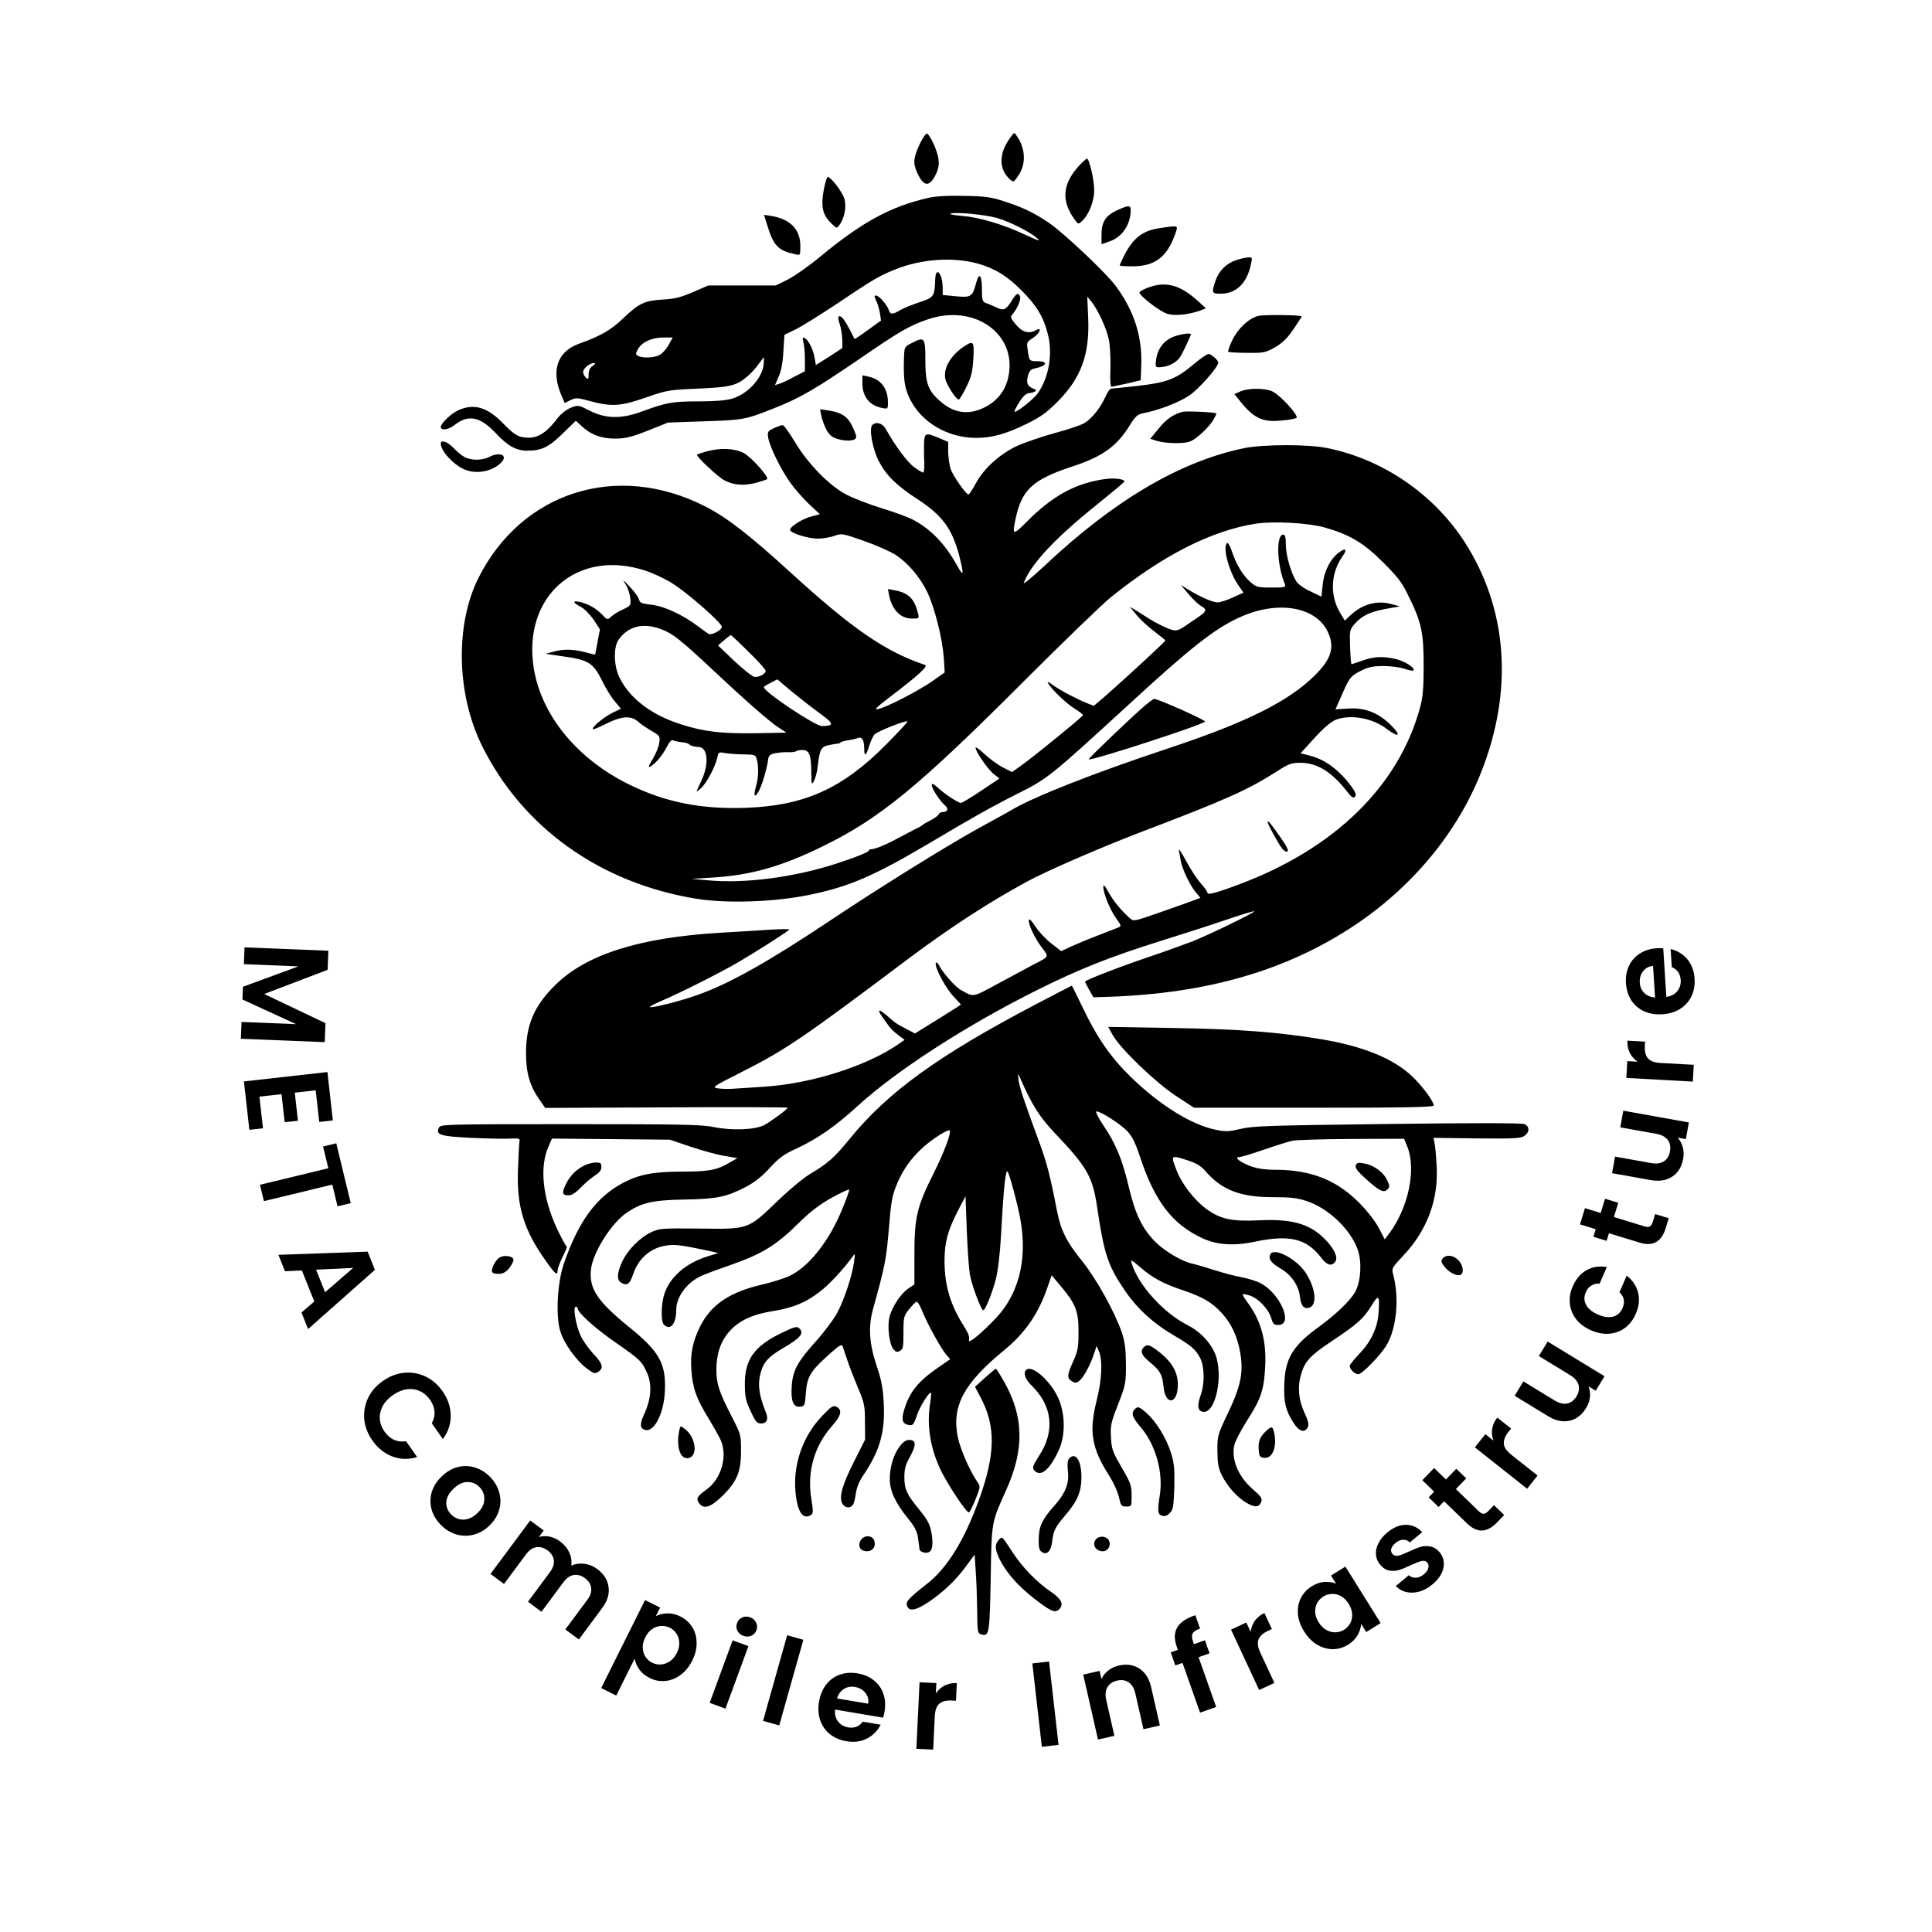 <svg width="450" height="450" viewBox="0 0 450 450" fill="none" xmlns="http://www.w3.org/2000/svg">
<path d="M214.388 33.211C212.772 36.612 212.602 37.887 213.537 40.013C215.068 43.498 216.386 43.711 217.916 40.735C218.554 39.417 218.766 38.44 218.596 37.122C218.426 35.294 216.641 31.383 215.918 31.128C215.663 31.043 215.025 31.978 214.388 33.211Z" fill="black"/>
<path d="M234.708 32.956C232.625 36.272 232.795 39.587 235.218 41.755C236.068 42.521 236.111 42.521 237.301 40.735C238.789 38.44 238.874 35.506 237.514 32.785C236.961 31.808 236.409 31 236.238 31C236.068 31 235.388 31.893 234.708 32.956Z" fill="black"/>
<path d="M251.245 38.695C247.462 42.903 247.164 46.729 250.225 51.023C251.118 52.256 251.16 52.298 251.968 51.533C253.583 50.088 254.859 46.942 254.859 44.306C254.859 41.84 253.711 36.952 253.158 36.952C252.988 36.952 252.138 37.759 251.245 38.695Z" fill="black"/>
<path d="M191.983 43.626C191.091 48.132 191.516 50.045 193.811 52.213C194.917 53.234 194.917 53.234 195.512 52.426C196.702 50.81 197.212 48.132 196.66 46.262C196.192 44.689 193.514 41.203 192.791 41.203C192.621 41.203 192.281 42.308 191.983 43.626Z" fill="black"/>
<path d="M216.215 46.092C207.415 48.09 200.741 51.746 190.878 59.908C188.327 62.034 184.969 64.372 183.438 65.137L180.675 66.497H172.811H164.946L161.332 68.07C158.442 69.303 157.039 69.643 154.318 69.771C150.152 70.026 148.834 70.621 145.093 74.192C142.33 76.87 139.864 78.273 134.762 80.101C129.789 81.929 128.301 86.35 130.766 92.089L131.532 93.875L132.892 93.195C134.125 92.6 134.465 92.6 137.526 93.45C142.415 94.768 144.625 94.64 150.534 92.557C155.423 90.857 155.848 90.814 162.608 90.516C170.132 90.176 171.535 89.836 174.086 87.668C174.851 87.031 176.041 85.755 176.679 84.82L177.912 83.162V84.395C177.869 87.711 174.383 91.707 170.515 92.855C169.112 93.28 166.476 93.492 162.65 93.492C156.614 93.492 155.211 93.747 149.429 95.873C144.71 97.616 141.097 97.531 137.441 95.703C134.72 94.3 134.677 94.3 132.934 94.98C131.957 95.363 130.681 96.383 130.001 97.233C126.94 101.272 124.815 102.42 121.541 101.782C120.393 101.57 119.331 100.804 117.375 98.806C113.549 94.81 110.446 93.875 106.705 95.575C105.089 96.298 102.666 98.636 102.666 99.444C102.666 100.379 104.452 100.124 105.897 98.976C109.085 96.468 111.849 97.021 115.505 100.932C118.183 103.823 120.266 104.971 122.732 104.971C126.175 104.971 127.748 104.205 131.021 101.017L134.125 97.999L135.315 99.104C137.526 101.229 140.034 102.165 143.265 102.165C145.773 102.122 147.006 101.825 150.917 100.294L155.593 98.424L164.096 98.126C173.151 97.829 173.661 97.743 180.25 95.108C186.372 92.685 189.73 90.729 200.018 83.715C209.711 77.04 211.921 75.807 216.173 74.362C226.971 70.706 236.961 77.805 234.878 87.711C234.24 90.899 232.327 93.365 229.394 94.853C225.738 96.723 222.252 96.298 219.148 93.577C216.173 91.069 215.535 89.326 215.535 83.927C215.535 78.571 215.365 78.358 212.389 79.889C210.689 80.739 210.646 80.781 210.561 83.204C210.391 88.263 210.646 90.261 211.921 92.897C214.6 98.381 220.721 101.995 227.438 101.995C231.009 101.995 234.41 101.059 239.129 98.721C242.36 97.148 243.763 96.128 246.356 93.535C251.84 88.008 253.838 82.524 253.455 73.937L253.243 69.091L254.263 70.323C255.751 72.236 257.707 76.403 258.259 79.038C258.557 80.356 258.684 83.332 258.642 85.755C258.514 88.476 258.642 90.091 258.897 90.091C259.152 90.049 260.767 89.709 262.51 89.326L265.699 88.561L265.826 84.905C266.039 78.231 264.083 72.236 259.79 66.497C257.537 63.479 247.674 54.169 244.273 51.873C240.957 49.62 238.236 48.302 234.028 46.942C230.967 45.922 229.564 45.709 224.675 45.624C220.764 45.539 218.086 45.667 216.215 46.092ZM232.199 50.768C235.133 51.618 239.724 53.914 241.467 55.402C242.53 56.294 242.02 56.167 238.704 54.636C233.687 52.256 228.033 50.598 223.867 50.258C222.124 50.13 221.019 49.875 221.401 49.748C222.592 49.323 229.521 50.003 232.199 50.768ZM227.608 61.353C231.604 62.459 234.495 64.202 237.854 67.56C241.425 71.131 243.04 73.767 244.06 77.805C245.251 82.354 244.315 87.881 241.765 91.537C240.744 93.025 236.621 96.256 236.281 95.873C236.196 95.788 236.706 94.81 237.386 93.705C238.321 92.217 239.001 91.622 239.809 91.537C241.042 91.409 241.722 90.899 240.999 90.644C239.384 90.091 239.001 89.369 239.384 87.711C239.724 86.35 240.022 86.053 241.084 85.798C243.848 85.245 244.23 84.14 241.722 84.14C239.767 84.14 239.724 84.097 239.384 81.589C239.086 79.761 239.129 79.633 240.617 78.698C242.19 77.678 242.827 76.062 241.297 76.913C239.597 77.805 238.151 77.423 236.621 75.595C235.345 74.064 235.26 73.809 235.856 73.172C236.918 71.939 237.854 69.771 237.598 69.091C237.216 68.07 236.748 68.283 235.77 69.856C234.325 72.194 233.815 72.449 232.157 71.641C231.392 71.301 230.286 70.791 229.734 70.621C228.799 70.238 228.714 69.983 228.714 67.348C228.714 63.989 228.033 63.309 227.353 65.945C226.503 69.133 226.163 69.346 222.634 69.005L219.573 68.708V67.093C219.573 63.692 217.916 61.821 217.831 65.094C217.703 69.048 217.533 69.303 214.132 70.408C212.474 70.961 210.433 71.769 209.668 72.236C207.925 73.299 207.373 73.299 207.033 72.236C206.65 71.046 204.737 68.835 204.057 68.835C203.589 68.835 203.589 69.048 204.057 69.983C204.397 70.663 204.779 71.939 204.949 72.917L205.205 74.66L202.144 76.87C200.486 78.103 199.04 79.038 199.04 78.953C196.872 74.575 195.979 73.342 195.342 73.724C195.172 73.852 195.257 74.66 195.597 75.51C195.894 76.403 196.149 78.018 196.192 79.123V81.079L193.131 83.077L190.028 85.032L189.73 83.29C189.39 81.291 188.2 78.996 187.35 78.698C186.924 78.571 186.882 78.826 187.137 79.761C187.307 80.399 187.477 82.184 187.477 83.715V86.478L184.926 87.796C183.523 88.561 181.951 89.284 181.44 89.411L180.505 89.709L181.355 87.753C181.951 86.435 182.333 84.437 182.461 81.887L182.716 77.975L185.266 76.743C186.669 76.062 190.963 73.384 194.874 70.791C203.291 65.137 204.822 64.202 208.733 62.671C214.6 60.333 221.912 59.823 227.608 61.353ZM155.721 80.356C155.211 81.334 154.233 82.354 153.595 82.694C152.277 83.374 149.514 83.46 148.579 82.864C148.026 82.524 148.026 82.354 148.579 81.334C149.514 79.676 151.81 78.613 154.445 78.613H156.699L155.721 80.356ZM138.036 85.245C137.398 85.67 137.101 86.308 137.101 87.201C137.101 88.306 137.016 88.433 136.463 87.966C136.123 87.668 135.825 87.073 135.825 86.648C135.825 85.798 137.356 84.565 138.333 84.565C138.801 84.565 138.674 84.777 138.036 85.245Z" fill="black"/>
<path d="M260.088 49.025C257.452 50.258 256.559 51.746 256.559 54.764V56.89L258.472 56.209C261.363 55.232 263.361 52.298 263.361 48.94C263.361 47.75 262.851 47.75 260.088 49.025Z" fill="black"/>
<path d="M178.72 52.511C180.165 57.272 181.271 58.378 185.267 59.228C186.414 59.483 186.414 59.483 186.414 57.272C186.414 53.446 184.076 51.023 179.655 50.3L177.955 50.045L178.72 52.511Z" fill="black"/>
<path d="M270.035 53.149C266.039 53.744 263.871 55.487 261.703 59.781C261.235 60.758 260.81 61.694 260.81 61.821C260.81 61.949 262.085 62.034 263.701 62.034C269.015 62.034 271.821 59.908 273.734 54.467C274.456 52.426 274.626 52.468 270.035 53.149Z" fill="black"/>
<path d="M288.06 60.546C285.68 61.311 283.979 62.969 283.129 65.35C282.151 68.24 282.236 68.41 284.319 68.41C287.89 68.41 290.398 66.03 291.334 61.694C291.716 60.035 291.716 59.908 290.824 59.95C290.356 59.95 289.081 60.206 288.06 60.546Z" fill="black"/>
<path d="M267.229 67.05C266.252 67.433 265.401 67.943 265.401 68.113C265.444 68.963 270.29 72.662 271.991 73.129C273.819 73.639 277.092 73.257 279.685 72.279L280.876 71.811L278.878 69.983C274.754 66.285 271.396 65.435 267.229 67.05Z" fill="black"/>
<path d="M293.034 73.597C290.781 74.192 288.315 76.53 286.997 79.293C286.36 80.611 285.977 81.802 286.062 81.929C286.19 82.057 288.188 82.184 290.441 82.184C294.352 82.227 294.734 82.142 296.945 80.909C298.688 79.888 299.793 78.868 301.281 76.658C302.387 75.042 303.237 73.724 303.194 73.682C302.727 73.342 294.224 73.257 293.034 73.597Z" fill="black"/>
<path d="M272.713 78.698C270.673 79.761 269.482 81.632 269.227 84.14C269.1 85.585 269.142 85.628 270.587 85.5C272.458 85.33 274.329 84.225 275.051 82.864C275.731 81.674 277.389 78.103 277.389 77.891C277.389 77.38 274.243 77.933 272.713 78.698Z" fill="black"/>
<path d="M224.675 80.611C221.486 82.694 219.701 85.67 220.168 88.178C220.424 89.581 222.677 93.067 223.314 93.067C223.484 93.067 224.292 91.792 225.057 90.176C226.248 87.796 226.503 86.691 226.715 83.587C226.928 79.549 226.758 79.251 224.675 80.611Z" fill="black"/>
<path d="M277.942 84.905C273.904 88.306 271.778 89.114 264.976 89.879C261.873 90.219 259.11 90.516 258.812 90.516C258.515 90.516 257.919 91.409 257.452 92.472C256.304 94.98 254.348 97.488 252.563 98.551C251.798 99.019 248.652 100.082 245.591 100.889C242.53 101.74 238.576 103.1 236.791 103.908C232.795 105.821 229.096 109.179 227.268 112.623C226.503 114.026 225.78 115.173 225.568 115.173C225.015 115.173 222.039 110.922 221.444 109.307C221.147 108.456 220.892 106.671 220.849 105.353V102.93L218.766 102.037C215.62 100.719 215.323 100.804 215.238 103.143C215.195 104.29 215.195 106.288 215.28 107.606C215.323 108.967 215.238 110.072 215.025 110.072C214.812 110.072 213.835 109.477 212.857 108.754C211.284 107.606 208.436 103.738 206.31 99.912C205.545 98.551 204.057 98.126 203.164 99.019C202.356 99.827 203.292 104.8 204.695 107.436C206.48 110.795 208.861 113.133 213.665 116.236C219.531 120.062 221.784 123.166 223.442 129.5C224.548 133.921 224.463 134.474 223.017 131.88C220.126 126.652 216.725 123.123 212.389 120.912C211.326 120.402 208.138 119.212 205.332 118.362C202.526 117.511 198.913 116.109 197.255 115.258C193.259 113.218 188.243 108.116 185.139 102.93C183.864 100.804 182.588 99.019 182.291 99.019C181.993 99.019 181.058 99.359 180.208 99.742C178.805 100.422 178.72 100.592 178.932 101.952C179.273 104.035 181.866 109.349 184.034 112.368C185.054 113.813 187.01 116.066 188.413 117.384L190.963 119.765L189.05 120.275C186.925 120.785 183.821 122.783 184.034 123.463C184.246 124.228 188.285 125.461 190.453 125.461C191.643 125.461 193.344 125.164 194.322 124.824C196.022 124.186 196.192 124.228 201.166 125.971C203.972 126.949 207.245 128.395 208.478 129.16C211.496 131.115 214.217 134.304 215.96 137.875C217.703 141.531 219.489 148.588 219.829 153.221L220.041 156.622L217.151 158.663C214.005 160.874 206.523 164.742 204.482 165.167C203.504 165.38 204.057 164.827 207.033 162.531C213.962 157.26 216.3 155.134 215.45 154.879C206.14 151.734 198.573 146.505 184.161 133.368C174.766 124.781 169.325 120.53 164.308 117.979C143.818 107.479 121.584 114.493 111.466 134.559C105.982 145.442 106.322 161.639 112.231 173.627C121.669 192.757 139.779 205.681 162.183 209.337C169.325 210.485 180.335 210.102 188.455 208.444C197.808 206.531 203.504 204.066 216.725 196.243C226.291 190.547 231.052 187.869 236.876 184.935C244.018 181.364 244.443 181.024 262.766 164.232C277.262 150.883 282.916 146.42 288.74 143.784C297.583 139.745 306.595 141.276 309.316 147.27C310.932 150.798 310.081 153.519 306.255 157.303C300.091 163.424 290.228 168.313 271.863 174.392C254.816 180.046 240.49 185.7 235.516 188.719C234.835 189.144 231.392 191.014 227.906 192.927C220.722 196.881 204.567 206.914 193.642 214.226C179.145 223.919 169.707 229.233 162.353 231.783C158.144 233.271 151.682 234.887 151.342 234.546C151.257 234.461 152.448 233.824 154.021 233.144C158.442 231.273 168.049 226.427 172.216 223.961C176.977 221.155 183.864 216.734 183.864 216.479C183.864 216.394 181.993 216.394 179.74 216.521C177.445 216.692 172.131 216.989 167.922 217.244C149.047 218.349 136.591 222.261 129.321 229.445C124.432 234.249 122.519 238.713 122.519 245.259C122.519 249.851 123.369 252.869 125.623 256.1L126.983 258.056L155.211 257.928C170.728 257.843 183.439 257.885 183.439 258.013C183.439 258.396 179.57 261.201 177.912 262.094C175.787 263.157 170.388 263.369 166.264 262.519C163.373 261.924 158.909 261.839 132.807 261.839C103.474 261.839 102.666 261.882 102.241 262.647C101.391 264.305 102.539 264.687 109.766 265.027C113.464 265.198 117.545 265.283 118.821 265.198C120.946 265.112 121.159 265.155 120.989 265.92C120.904 266.345 120.776 269.236 120.649 272.254C120.309 281.012 121.967 286.411 127.068 293.595C129.321 296.784 129.874 297.251 129.874 295.891C129.874 295.466 130.426 294.021 131.064 292.703C131.744 291.385 132.169 290.322 131.999 290.322C131.829 290.322 130.809 288.451 129.746 286.198C126.388 279.014 125.623 271.829 127.748 267.068L128.556 265.198L142.287 265.325L156.019 265.453L160.907 267.111C163.586 268.003 167.114 268.981 168.772 269.236L171.748 269.746L169.835 270.852C166.944 272.552 165.031 272.892 158.782 272.892C152.15 272.892 148.792 273.572 145.093 275.528C138.844 278.844 134.678 284.583 131.319 294.361C129.831 298.782 129.406 306.306 130.469 309.962C131.277 312.811 134.295 317.019 136.761 318.805C138.334 319.953 138.589 320.038 139.396 319.485C140.672 318.635 140.374 317.572 138.121 315.234C137.058 314.086 135.698 312.173 135.188 310.983C134.082 308.517 133.402 304.351 134.125 304.351C134.338 304.351 134.55 304.521 134.55 304.733C134.55 305.711 138.461 309.282 143.18 312.556C149.217 316.764 149.514 317.062 150.747 319.868C151.895 322.461 151.682 325.819 150.109 329.22C149.004 331.643 149.004 332.579 150.109 333.004C152.278 333.854 154.658 329.305 154.871 323.906C155.126 317.572 153.595 314.809 146.496 309.07C139.099 303.076 137.143 300.1 137.653 295.636C138.079 291.767 142.33 285.008 145.858 282.542C149.387 280.119 151.98 279.524 159.42 279.396C167.029 279.269 169.197 278.801 173.788 276.421C175.787 275.358 177.53 273.997 179.315 271.999C181.526 269.619 182.588 268.854 185.649 267.451C190.411 265.24 194.619 262.307 199.636 257.715C208.733 249.383 225.015 238.84 241.68 230.55C251.288 225.747 258.685 222.813 270.375 219.157C275.307 217.627 282.151 215.416 285.637 214.226C289.123 213.036 292.056 212.143 292.141 212.27C292.396 212.483 281.598 217.754 277.687 219.285C275.987 219.922 271.948 221.41 268.675 222.516C261.32 224.981 252.733 228.297 252.733 228.637C252.733 228.765 253.201 229.658 253.711 230.593L254.688 232.293L258.472 232.166C281.386 231.358 299.751 226.002 315.48 215.544C328.999 206.531 339.415 193.948 344.984 179.876C352.593 160.703 351.148 141.616 340.987 126.014C333.803 115.003 322.027 106.969 309.189 104.375C304.767 103.44 294.224 103.483 289.803 104.375C274.924 107.436 259.492 116.534 243.423 131.668C240.49 134.389 238.236 136.259 238.449 135.792C240.064 131.455 245.633 125.461 255.156 117.809C258.685 114.961 261.703 112.453 261.83 112.24C262.213 111.645 259.832 111.262 257.537 111.56C250.565 112.495 245.123 115.471 239.044 121.635C235.898 124.781 235.728 124.696 236.578 120.7C238.066 113.941 240.575 111.687 249.97 108.584C256.814 106.331 260.13 103.95 263.148 99.061C264.466 96.936 264.934 96.511 266.252 96.256C269.78 95.575 274.499 93.79 276.922 92.174C279.175 90.686 283.767 85.5 283.767 84.437C283.767 83.927 282.109 82.439 281.471 82.439C281.173 82.439 279.558 83.545 277.942 84.905ZM308.423 122.825C314.29 124.483 317.563 126.396 322.07 130.903C325.386 134.176 326.491 135.579 327.894 138.47C331.082 144.847 331.592 147.185 331.592 154.922C331.592 160.236 331.422 162.361 330.785 164.7C325.853 183.065 310.762 197.774 288.4 206.064C283.086 208.062 281.216 208.529 281.216 207.892C281.216 207.637 280.493 206.659 279.643 205.681C278.793 204.746 277.262 202.408 276.242 200.495C275.222 198.582 274.499 197.476 274.584 198.071C274.712 198.667 274.882 199.729 275.009 200.452C275.307 202.323 277.177 206.234 278.495 207.807L279.6 209.124L278.368 209.592C277.73 209.847 274.244 211.08 270.63 212.355C264.296 214.566 264.041 214.651 263.233 213.928C261.235 212.185 259.237 209.762 258.174 207.764C257.324 206.234 256.984 205.894 256.984 206.531C256.984 208.104 258.515 211.845 259.917 213.801C261.15 215.544 261.235 215.714 260.513 216.011C260.087 216.181 258.004 216.989 255.836 217.839C253.711 218.647 250.862 219.837 249.545 220.433L247.164 221.538L244.868 219.752C243.593 218.775 241.935 216.989 241.17 215.799C240.319 214.481 239.724 213.886 239.639 214.268C239.469 215.246 240.957 218.435 242.658 220.688C244.358 222.898 244.443 222.771 240.83 224.599C239.554 225.279 235.856 227.277 232.625 229.02C226.291 232.421 226.928 232.336 223.74 230.55C222.55 229.913 219.616 226.597 218.723 224.854C218.383 224.216 218.086 224.004 217.958 224.344C217.661 225.279 220.254 230.168 222.082 232.081C223.017 233.101 223.825 233.951 223.825 233.994C223.825 234.036 221.402 235.567 218.468 237.395L213.112 240.711L211.156 239.69C208.733 238.415 208.691 238.415 206.523 236.502C204.354 234.674 204.184 235.099 206.055 237.65C207.543 239.733 207.798 239.988 209.498 241.306L210.689 242.199L209.498 243.049C201.931 248.32 189.05 252.401 177.912 253.124C175.702 253.252 172.726 253.464 171.323 253.549C169.92 253.677 168.092 253.634 167.242 253.507C165.754 253.252 165.966 253.124 173.023 249.553C183.141 244.409 187.01 241.773 211.496 223.366C221.147 216.139 230.074 210.315 239.129 205.383C243.72 202.875 256.304 197.434 265.699 193.82C285.297 186.381 290.526 184.042 297.158 179.834C300.176 177.878 300.771 177.666 302.897 177.666C306.765 177.708 310.039 179.664 313.567 184.127C314.8 185.7 315.225 186.041 315.608 185.573C315.948 185.148 315.778 184.595 314.843 183.277C311.952 179.366 308.636 176.858 304.937 175.965L302.939 175.455L306.17 171.884C308.211 169.631 310.039 168.101 311.059 167.675C314.503 166.315 319.689 167.208 323.09 169.844C325.938 171.969 326.448 171.374 323.94 168.866C321.092 166.017 317.819 164.742 313.907 165.04L311.059 165.21L312.122 162.829C314.248 157.855 314.503 157.515 316.883 156.282C318.796 155.347 319.774 155.134 322.282 155.134C323.94 155.134 326.151 155.432 327.129 155.772C328.149 156.112 329.084 156.325 329.212 156.155C329.764 155.645 327.086 153.902 325.003 153.476C321.942 152.796 320.029 152.924 317.351 153.859C316.076 154.327 314.928 154.667 314.8 154.709C314.673 154.709 314.545 152.924 314.46 150.713C314.333 146.802 314.333 146.717 315.608 145.229C317.308 143.359 319.179 142.466 323.005 141.786L326.066 141.233L324.153 140.723C320.794 139.745 317.266 140.723 314.545 143.316L313.227 144.549L312.079 142.636C309.699 138.555 309.954 133.453 312.717 129.542C313.865 127.969 313.44 127.502 311.909 128.65C309.869 130.138 308.381 133.071 308.083 136.174L307.786 138.98L305.235 137.747C303.79 137.109 302.344 136.047 301.962 135.451C300.729 133.581 299.496 129.33 299.496 126.864C299.496 125.164 299.326 124.526 298.901 124.526C297.158 124.526 297.413 131.625 299.283 136.089C299.538 136.769 299.241 136.854 296.137 136.854C292.949 136.854 292.652 136.769 291.249 135.579C289.463 134.006 287.933 131.455 286.955 128.48C286.53 127.247 286.062 126.354 285.85 126.481C284.659 127.204 286.232 133.156 288.4 136.259L289.633 138.045L286.997 139.235C285.595 139.873 283.979 140.383 283.426 140.298C282.236 140.213 279.43 138.937 276.965 137.45L275.052 136.259L276.837 138.385C277.815 139.533 279.09 140.765 279.685 141.106C281.131 141.871 281.088 142.381 279.388 143.529C278.665 144.039 277.177 145.059 276.157 145.739C274.754 146.717 274.031 146.972 273.181 146.76C271.948 146.462 269.27 145.144 267.612 144.081C267.017 143.699 265.784 142.934 264.849 142.338L263.148 141.318L264.721 143.231C265.571 144.294 267.442 145.994 268.845 147.057C270.248 148.12 271.396 149.055 271.438 149.183C271.438 149.438 262.298 157.855 257.324 162.234L254.773 164.402L253.243 163.807C250.65 162.744 246.654 160.661 245.123 159.471C244.358 158.875 243.848 158.705 244.061 159.046C244.996 160.618 248.057 163.594 250.097 164.912C251.288 165.677 252.308 166.443 252.265 166.57C252.223 166.91 241.17 175.923 238.151 178.091L235.728 179.834L233.475 178.686C232.285 178.048 230.372 176.645 229.266 175.583C228.119 174.52 227.226 173.882 227.226 174.18C227.226 175.072 230.117 179.239 231.477 180.301L232.795 181.322L228.544 184.17C226.206 185.743 224.08 187.018 223.825 187.018C223.187 187.018 219.999 184.935 218.426 183.447C217.406 182.555 217.023 182.385 217.023 182.852C217.023 183.66 218.894 186.551 220.041 187.528C221.019 188.336 220.764 189.144 219.574 189.144C219.149 189.144 218.723 189.399 218.596 189.697C218.511 189.994 217.661 190.589 216.768 191.057C215.833 191.525 215.025 191.992 214.897 192.162C214.77 192.29 213.877 192.8 212.899 193.268C210.646 194.458 209.328 195.138 208.521 195.563C206.438 196.711 203.929 197.731 203.122 197.774C202.611 197.816 202.314 197.944 202.399 198.029C202.697 198.326 199.466 199.644 194.619 201.217C184.799 204.363 173.406 205.851 164.946 205.043L161.12 204.703L165.881 204.406C174.936 203.853 181.951 201.855 191.516 197.179C204.907 190.674 214.047 183.15 238.704 158.45C247.929 149.225 256.942 140.553 258.685 139.15C270.928 129.287 282.194 123.591 292.481 121.975C296.563 121.338 304.767 121.805 308.423 122.825ZM150.279 132.901C152.022 133.453 154.828 134.771 156.529 135.834C160.057 138.002 168.134 145.102 168.134 145.994C168.134 146.76 165.711 148.035 165.031 147.652C164.733 147.482 163.586 146.59 162.395 145.739C158.867 143.104 154.573 141.148 151.682 140.85C149.429 140.595 149.047 140.425 148.834 139.618C148.707 139.065 147.686 137.705 146.623 136.599C145.136 134.984 144.88 134.856 145.603 135.919C146.156 136.727 146.666 138.172 146.793 139.193C146.964 141.021 146.964 141.063 145.093 141.956C144.03 142.423 142.797 143.189 142.33 143.656C141.48 144.421 141.437 144.421 140.247 143.146C138.844 141.701 137.058 140.68 135.103 140.213C133.275 139.83 133.317 140.298 135.23 141.318C136.123 141.786 137.441 143.146 138.291 144.379L139.737 146.59L139.184 149.48C138.886 151.053 138.631 152.414 138.631 152.456C138.589 152.499 137.526 152.244 136.251 151.904C133.445 151.181 131.064 151.138 128.811 151.819L127.111 152.286L130.852 152.839C137.143 153.689 138.164 154.327 140.332 158.748C141.139 160.363 142.415 162.489 143.223 163.382L144.625 165.082L142.67 166.017C140.629 167.038 137.696 169.461 138.079 169.844C138.164 169.971 139.439 169.461 140.842 168.738C144.88 166.698 147.006 166.57 148.792 168.228C149.259 168.653 150.577 169.546 151.725 170.226C153.723 171.374 153.765 171.459 153.553 173.032C153.425 173.925 152.745 175.625 152.022 176.815C151.045 178.388 150.917 178.856 151.427 178.558C152.66 177.921 154.361 175.88 155.338 173.925C155.934 172.777 156.444 172.224 156.784 172.437C157.039 172.607 157.932 172.777 158.739 172.862C159.59 172.947 160.355 173.159 160.482 173.329C160.737 173.67 161.588 173.925 162.82 174.01C164.904 174.137 165.159 178.048 163.373 181.832C162.863 182.937 162.353 184 162.268 184.255C162.14 184.468 162.608 184.213 163.246 183.617C164.563 182.427 166.604 178.601 167.072 176.475C167.327 175.157 167.412 175.115 168.9 175.413C169.792 175.54 171.705 175.71 173.236 175.71C175.787 175.753 175.999 175.838 176.254 176.815C176.764 178.601 176.679 181.237 176.042 183.32C175.404 185.53 175.829 185.998 176.807 184.127C177.53 182.767 178.677 178.856 178.89 177.028C179.017 176.008 179.315 175.71 180.505 175.455C181.313 175.285 182.673 175.157 183.524 175.2C184.374 175.243 185.224 175.157 185.394 174.987C185.564 174.817 186.244 174.69 186.925 174.69C188.498 174.69 188.965 175.88 188.965 179.919C189.008 182.81 189.05 182.937 189.603 181.874C189.943 181.237 190.368 179.621 190.496 178.261C190.921 174.52 191.261 173.925 193.089 173.542C193.982 173.372 194.917 173.202 195.129 173.202C195.384 173.202 195.64 173.074 195.767 172.947C195.895 172.777 196.66 172.564 197.468 172.437C198.275 172.309 199.296 172.097 199.763 171.927C200.783 171.501 201.294 172.309 201.294 174.435C201.294 176.39 201.761 176.05 202.484 173.627C202.782 172.692 203.292 171.587 203.632 171.119C204.142 170.439 211.029 167.675 211.369 168.058C211.454 168.143 209.286 170.481 206.523 173.287C196.277 183.66 187.435 187.656 173.661 188.166C163.246 188.506 154.956 186.848 146.623 182.767C134.38 176.773 126.048 166.57 124.305 155.517C121.712 138.852 134.465 127.714 150.279 132.901ZM154.106 146.59C156.741 147.61 158.569 149.055 166.009 156.027C173.533 163.084 179.145 168.016 181.356 169.461L183.184 170.651L176.169 170.779C168.134 170.906 163.926 170.439 158.569 168.696C151.725 166.528 146.666 162.659 144.285 157.813C142.925 155.049 142.84 150.628 144.158 148.885C146.453 145.782 149.897 144.974 154.106 146.59ZM174.341 151.819C176.552 153.944 178.337 155.942 178.337 156.24C178.337 156.92 177.019 157.685 175.829 157.685C175.361 157.685 173.363 156.112 171.11 154.029L167.242 150.331L168.645 149.14C169.41 148.46 170.132 147.95 170.218 147.907C170.303 147.907 172.173 149.65 174.341 151.819ZM190.368 165.72C194.322 168.568 194.492 169.036 191.473 169.121C189.943 169.163 177.912 161.129 177.912 160.066C177.912 159.938 178.635 159.471 179.485 159.046L181.058 158.238L183.821 160.576C185.352 161.851 188.285 164.189 190.368 165.72Z" fill="black"/>
<path d="M295.245 191.44C295.245 191.95 297.668 196.371 298.603 197.604C299.028 198.156 299.581 198.496 299.878 198.326C300.176 198.114 299.708 197.094 298.348 195.181C296.137 191.992 295.245 190.929 295.245 191.44Z" fill="black"/>
<path d="M200.869 89.284C200.869 92.387 202.527 94.47 205.46 95.023C206.778 95.278 206.82 95.278 206.82 93.747C206.82 90.474 205.162 88.306 202.229 87.711L200.869 87.413V89.284Z" fill="black"/>
<path d="M288.953 91.154L287.508 91.792L288.783 93.365C291.972 97.403 294.055 98.381 298.433 97.956C300.091 97.829 301.664 97.531 301.962 97.361C302.685 96.936 298.051 91.834 296.223 91.112C294.437 90.346 290.739 90.389 288.953 91.154Z" fill="black"/>
<path d="M191.303 96.851C191.473 97.701 191.984 99.146 192.494 100.082C193.216 101.399 193.812 101.867 195.257 102.292C196.277 102.59 197.68 102.717 198.36 102.547C199.763 102.292 199.763 101.867 198.403 99.061C197.425 97.063 195.98 96.085 193.259 95.66L191.006 95.32L191.303 96.851Z" fill="black"/>
<path d="M275.477 95.915C273.309 96.468 271.651 97.616 269.866 99.827L267.91 102.207L269.568 102.717C271.609 103.313 275.69 103.398 277.135 102.845C278.581 102.335 281.429 99.699 282.534 97.914C283.044 97.063 283.384 96.341 283.299 96.298C283.002 96.001 276.327 95.703 275.477 95.915Z" fill="black"/>
<path d="M102.666 103.355C102.666 105.013 105.557 108.201 108.108 109.307C110.956 110.582 114.824 109.817 116.865 107.606C118.31 105.948 116.312 105.183 113.889 106.458C112.316 107.266 109.765 107.266 108.278 106.501C107.64 106.161 106.45 105.226 105.684 104.375C104.196 102.845 102.666 102.335 102.666 103.355Z" fill="black"/>
<path d="M164.606 105.141C163.501 105.438 162.48 105.778 162.353 105.906C162.055 106.246 167.114 111.007 168.687 111.857C170.813 113.005 173.193 113.175 175.957 112.495C177.317 112.113 178.507 111.73 178.677 111.602C179.145 111.092 174.979 106.458 173.236 105.523C171.11 104.418 167.879 104.248 164.606 105.141Z" fill="black"/>
<path d="M207.075 138.597C207.756 142.041 209.754 144.081 212.432 144.081C214.09 144.081 214.132 144.039 213.835 142.891C212.985 139.448 211.624 138.087 208.393 137.492L206.82 137.194L207.075 138.597Z" fill="black"/>
<path d="M266.804 164.232C264.168 166.443 253.583 176.518 253.583 176.858C253.583 177.453 280.45 168.738 280.663 168.058C280.791 167.718 269.695 162.744 268.802 162.787C268.675 162.787 267.782 163.424 266.804 164.232Z" fill="black"/>
<path d="M241.127 233.994C218.554 245.855 206.82 254.314 197.893 265.283C194.279 269.704 192.834 270.979 188.54 273.53C187.01 274.465 183.651 277.271 181.016 279.822C174.214 286.368 174.384 286.326 162.948 286.156C154.148 286.071 153.596 286.113 151.682 287.006C149.004 288.281 146.241 291.087 144.923 293.85C143.648 296.614 143.605 298.229 144.796 298.824C146.113 299.547 146.709 299.079 147.516 296.656C148.622 293.383 151.172 291.002 154.318 290.279C156.826 289.727 158.017 289.854 164.861 291.3L167.327 291.852L164.861 292.618C159.845 294.148 156.104 297.379 154.786 301.248C153.978 303.586 153.893 307.794 154.616 308.517C156.104 310.005 157.507 308.39 157.507 305.159C157.507 302.183 159.76 298.994 162.948 297.379C163.756 296.954 166.562 295.891 169.282 294.956C177.615 292.065 180.633 290.237 186.5 284.413C188.753 282.202 191.006 280.502 193.727 278.971C195.895 277.781 197.723 276.931 197.808 277.101C197.85 277.271 197.17 279.226 196.235 281.48C193.174 289.047 188.413 295.083 183.779 297.251C182.546 297.804 179.698 298.697 177.487 299.207C170.048 300.907 165.626 303.883 163.118 308.857C161.333 312.428 160.737 315.361 161.035 319.188C161.333 323.354 162.225 325.819 165.031 330.368C166.264 332.409 167.582 334.747 167.922 335.555C169.495 339.296 167.964 344.482 164.564 346.948C162.31 348.563 162.013 349.116 162.948 350.264C164.011 351.582 165.626 351.029 168.305 348.393C171.621 345.12 172.598 342.824 172.598 338.063C172.598 334.194 172.598 334.152 170.345 329.773C167.454 324.119 166.859 322.248 166.859 319.06C166.859 315.319 167.837 312.471 169.835 310.175C172.131 307.582 175.149 306.179 180.038 305.371C184.672 304.648 187.732 303.373 191.006 300.822C193.089 299.249 196.405 295.678 198.445 292.873C199.211 291.81 199.211 291.81 198.913 293.935C198.53 296.996 196.745 302.438 195.087 305.626C194.279 307.157 192.026 310.218 190.028 312.428C185.819 317.104 184.672 319.145 184.417 322.758C184.161 326.287 184.757 327.817 186.33 327.647C187.435 327.52 187.477 327.392 187.69 324.544C187.988 320.718 188.668 319.528 192.664 315.872C195.427 313.363 196.022 312.981 196.277 313.618C196.405 314.001 196.915 315.489 197.383 316.892C197.85 318.295 198.956 321.143 199.848 323.269C201.336 326.797 201.464 327.435 201.464 331.176L201.506 335.299L198.871 340.528C196.107 346.012 195.385 348.733 196.192 350.221C196.702 351.199 197.978 351.411 198.616 350.561C198.871 350.306 199.168 349.073 199.338 347.925C199.508 346.565 200.103 345.035 201.039 343.674C204.907 337.978 206.183 333.599 205.843 326.882C205.672 323.396 205.332 321.526 204.27 318.38C202.442 312.981 202.186 309.07 203.377 304.776C206.14 294.871 206.438 293.255 207.033 286.241C207.5 280.247 207.798 278.461 208.776 276.123C210.731 271.192 214.09 267.323 219.064 264.22C220.084 263.582 221.062 263.157 221.189 263.284C221.657 263.752 219.914 268.386 217.406 273.402C213.58 281.012 212.984 283.563 212.984 292.065V299.164L211.539 300.142C209.796 301.333 207.841 304.308 207.203 306.647C206.608 308.772 207.118 313.023 208.053 314.214C208.648 314.936 208.946 315.021 209.626 314.639C210.349 314.256 210.434 313.703 210.434 310.388C210.434 306.774 210.519 306.476 211.752 304.946C212.432 304.053 213.24 303.288 213.452 303.203C213.707 303.118 214.345 304.181 214.855 305.499C216.045 308.475 219.361 314.426 220.509 315.659L221.317 316.594L217.873 318.975C214.175 321.568 212.134 323.991 210.986 327.222C209.881 330.198 210.009 331.473 211.284 331.814C212.644 332.154 212.729 332.069 213.665 329.39C214.387 327.392 216.47 324.076 216.853 324.416C216.938 324.501 216.811 325.904 216.555 327.52C215.918 332.069 216.683 337.042 218.809 341.761C220.212 344.992 225.1 352.474 225.696 352.262C225.908 352.177 226.588 350.816 227.226 349.201C228.374 346.31 228.374 346.183 227.651 345.162C225.951 342.739 223.697 337.638 223.102 334.789C221.614 327.562 224.42 322.248 233.9 314.469C238.747 310.515 241.935 305.924 244.018 299.717L244.953 297.039L247.206 299.717C250.565 303.756 251.245 305.456 251.203 310.303C251.203 313.916 251.075 314.639 249.885 317.274C248.482 320.378 248.482 321.101 249.842 321.823C250.48 322.163 250.863 322.121 251.543 321.483C252.52 320.633 254.051 317.7 254.859 315.191L255.411 313.491L255.964 314.766C256.857 316.849 256.644 321.356 255.454 326.117C253.583 333.556 254.221 337.298 258.515 343.972C259.365 345.332 260.3 347.415 260.598 348.648C261.065 350.731 261.193 350.901 262.341 350.901C263.574 350.901 263.574 350.901 263.574 348.351C263.574 346.012 263.361 345.417 261.235 341.761C259.11 338.105 258.897 337.468 258.77 334.747C258.6 332.069 258.77 331.303 260.428 327.095C262.171 322.588 262.256 322.248 262.256 317.742C262.213 314.044 262.001 312.513 261.278 310.303C259.577 305.456 255.411 297.932 252.138 293.85C248.354 289.174 247.079 286.581 246.144 281.82C244.741 274.38 243.806 270.852 242.318 266.728C238.407 256.142 237.514 253.422 237.259 251.636C237.046 250.021 237.089 249.893 237.471 250.786C240.49 257.63 241.978 259.969 245.889 264.135C253.243 271.872 254.476 274.082 255.539 281.139C257.197 292.32 258.09 294.913 262.171 300.822C264.934 304.861 268.675 308.262 273.181 310.898C277.475 313.406 278.495 314.299 279.558 316.339C280.536 318.295 280.621 322.206 279.728 324.757C278.835 327.265 278.92 328.455 279.983 328.795C283.086 329.773 285.17 320.165 282.916 315.064C281.769 312.513 279.43 310.09 276.752 308.73C270.971 305.796 265.146 299.377 263.574 294.191C263.276 293.298 263.574 293.425 265.487 295.083C268.335 297.592 270.928 298.994 275.519 300.525C280.153 302.098 282.279 303.331 284.574 305.839C286.87 308.347 288.273 311.365 288.911 315.319C289.633 319.783 288.996 322.886 285.977 329.22C283.597 334.194 283.554 334.407 283.554 337.935C283.597 340.826 283.767 341.931 284.532 343.504C285.85 346.183 288.145 348.776 290.356 350.051C292.312 351.199 293.332 351.114 293.799 349.711C294.012 349.031 293.629 348.436 291.886 346.948C288.358 343.929 286.657 339.721 287.55 336.405C287.805 335.47 289.166 332.919 290.569 330.708C293.714 325.819 294.437 323.651 294.692 318.167C294.99 312.131 293.672 307.454 290.398 303.118C289.803 302.31 289.378 301.588 289.463 301.46C289.591 301.375 290.313 301.503 291.121 301.758C293.119 302.438 295.415 304.861 296.053 306.902C296.478 308.39 296.733 308.602 297.753 308.602C301.367 308.602 298.178 301.205 293.502 298.824C292.694 298.399 290.781 297.804 289.251 297.506C287.763 297.251 284.914 296.486 282.916 295.849C280.918 295.211 278.623 294.531 277.815 294.361C275.349 293.85 271.396 291.512 269.1 289.259C266.082 286.198 264.424 282.84 262.936 276.548C261.405 270.044 259.875 266.345 256.984 262.094C255.709 260.181 255.071 258.863 255.411 258.863C256.389 258.863 260.98 261.797 262.553 263.455C263.701 264.687 264.424 266.133 265.487 269.321C268.93 279.822 273.096 285.221 280.153 288.451C283.512 289.982 287.465 290.237 292.269 289.217C300.389 287.516 304.342 288.494 307.743 292.958C309.019 294.658 310.081 294.998 310.932 293.978C311.697 293.085 311.059 291.427 309.231 289.302C305.575 285.178 301.324 283.818 293.119 284.243C286.742 284.54 284.149 283.945 280.791 281.437C278.07 279.396 275.179 275.613 274.031 272.552C272.671 269.066 272.714 269.024 276.2 270.129C278.623 270.894 279.6 271.447 280.791 272.807C284.659 277.228 288.911 278.844 296.563 278.844C300.516 278.844 302.174 279.014 304.3 279.737C309.444 281.395 314.715 286.496 316.288 291.215C317.223 294.021 316.968 298.357 315.736 300.737C314.673 302.778 311.399 305.966 307.276 308.985C301.239 313.363 299.411 316.254 299.156 321.993C298.943 326.415 299.411 328.455 301.196 331.261C302.557 333.429 303.832 333.854 304.597 332.451C304.895 331.814 304.767 331.048 303.875 329.135C302.429 326.032 302.174 323.014 303.067 320.038C303.917 317.104 305.15 315.744 310.124 312.428C316.076 308.475 317.564 307.157 319.349 304.266C321.135 301.333 321.39 301.545 321.092 305.796C320.879 309.24 319.264 312.641 316.543 315.404C315.353 316.637 314.375 317.87 314.375 318.167C314.375 318.932 315.565 320.08 316.373 320.08C317.266 320.08 321.645 315.574 323.005 313.236C325.301 309.325 325.938 302.353 324.535 296.996C324.11 295.381 324.11 295.381 327.086 292.193C332.485 286.411 335.121 279.184 334.611 271.404C334.483 269.066 334.271 266.685 334.101 266.09L333.888 265.027L343.963 265.155C352.508 265.24 354.166 265.155 355.016 264.602C356.292 263.752 356.334 262.392 355.101 261.839C354.464 261.542 343.453 261.542 323.09 261.797C295.585 262.137 291.716 262.264 288.953 262.944C286.232 263.582 285.51 263.625 283.214 263.157C277.432 261.967 270.078 257.375 263.318 250.786C258.6 246.152 255.496 241.646 252.053 234.419C250.777 231.741 249.672 229.53 249.63 229.573C249.587 229.573 245.761 231.571 241.127 233.994ZM327.851 267.238C329.892 272.552 327.979 281.395 323.6 287.261L322.537 288.664L321.135 285.986C320.284 284.413 318.414 281.99 316.501 280.077C311.272 274.848 305.363 272.51 297.285 272.467C294.607 272.467 292.949 272.212 291.249 271.617C288.741 270.639 287.295 269.491 288.698 269.491C289.123 269.491 291.674 268.726 294.352 267.791C297.073 266.855 300.049 265.92 300.984 265.708C301.919 265.495 308.168 265.325 314.885 265.283L327.044 265.24L327.851 267.238ZM237.216 281.82C239.597 291.98 237.811 300.695 232.072 306.902C228.671 310.515 225.313 313.278 225.696 312.131C225.908 311.493 225.568 310.558 224.548 308.942C221.359 303.968 219.999 299.42 219.999 293.68C219.999 289.387 220.722 286.708 223.102 282.032L224.888 278.631L225.185 286.666C225.355 291.087 225.696 295.721 225.908 296.911C226.376 299.462 228.544 305.201 229.011 305.201C229.479 305.201 231.01 301.46 231.945 297.974C232.455 295.891 232.923 292.15 233.178 287.346C233.645 278.801 233.985 274.848 234.368 273.317C234.58 272.425 234.708 272.637 235.388 274.805C235.813 276.208 236.664 279.354 237.216 281.82Z" fill="black"/>
<path d="M315.778 271.447C315.566 271.999 316.161 272.807 318.244 274.678C321.347 277.483 322.283 277.909 323.175 277.016C323.728 276.463 323.728 276.208 323.048 274.805C322.198 272.977 319.944 271.362 317.691 270.979C316.373 270.724 316.033 270.809 315.778 271.447Z" fill="black"/>
<path d="M259.153 241.051C260.853 244.154 269.015 252.019 273.819 255.207L278.113 258.013H306.001C326.959 258.013 333.931 257.885 333.931 257.503C333.931 256.483 331.21 252.869 328.787 250.573C324.366 246.492 317.479 243.687 307.829 242.071C297.923 240.413 288.698 239.69 272.969 239.435L258.132 239.18L259.153 241.051Z" fill="black"/>
<path d="M136.038 271.489C134.168 272.467 132.892 273.742 131.957 275.528C130.809 277.738 130.894 278.419 132.34 278.419C133.19 278.419 134.083 277.866 135.4 276.463C136.463 275.4 137.951 274.168 138.716 273.7C139.652 273.105 140.077 272.51 140.077 271.787C140.077 270.894 139.864 270.767 138.716 270.767C137.951 270.809 136.761 271.107 136.038 271.489Z" fill="black"/>
<path d="M295.84 292.235C295.415 293.298 296.095 294.191 298.263 295.466C300.729 296.869 302.514 299.462 302.769 301.97C303.024 304.181 303.704 304.989 304.98 304.563C306.85 303.968 306.468 300.142 304.172 296.529C302.004 293.17 296.562 290.364 295.84 292.235Z" fill="black"/>
<path d="M116.227 293C115.377 293.638 114.569 295.168 114.569 296.019C114.569 296.486 114.994 296.699 116.015 296.699C117.12 296.699 117.758 296.401 118.608 295.381C119.203 294.616 119.671 293.723 119.586 293.34C119.416 292.49 117.163 292.235 116.227 293Z" fill="black"/>
<path d="M336.056 293.085C335.588 293.638 335.631 293.978 336.353 294.913C337.331 296.274 339.244 297.294 340.137 296.954C341.072 296.571 340.817 294.658 339.669 293.51C338.521 292.32 336.864 292.15 336.056 293.085Z" fill="black"/>
<path d="M181.951 310.515C175.701 313.533 173.448 316.679 173.491 322.418C173.491 325.352 173.703 326.287 174.851 328.71C175.957 331.133 176.339 331.558 177.274 331.558C178.635 331.558 179.06 330.538 178.337 328.838C176.934 325.352 176.509 322.886 176.977 320.59C177.614 317.445 178.762 316.084 182.673 313.831C186.287 311.705 187.222 310.643 186.372 309.622C185.692 308.815 185.352 308.857 181.951 310.515Z" fill="black"/>
<path d="M266.422 313.789C265.487 314.724 265.869 315.702 267.825 317.274C270.248 319.273 270.716 320.165 271.013 323.014C271.396 327.222 274.117 327.222 274.329 323.014C274.499 319.953 273.181 317.487 270.248 315.106C267.867 313.193 267.23 312.981 266.422 313.789Z" fill="black"/>
<path d="M229.394 320.93L227.098 323.014L228.416 325.522C231.987 332.196 231.859 338.785 227.991 349.413C224.632 358.723 220.636 365.185 216.002 368.841C211.624 372.285 210.944 373.007 211.241 373.985C211.709 375.431 213.324 375.133 216.3 373.135C219.829 370.712 222.634 368.076 225.015 364.803L227.013 362.082L227.268 366.078C227.438 368.246 227.566 372.37 227.608 375.218C227.651 380.022 227.693 380.405 228.501 380.66C230.414 381.255 230.499 380.702 230.754 367.778C230.967 354.26 230.882 354.812 234.368 347.033C238.619 337.638 238.491 329.985 233.9 321.866C232.965 320.208 232.072 318.805 231.944 318.805C231.817 318.847 230.669 319.783 229.394 320.93Z" fill="black"/>
<path d="M239.002 319.102C238.279 319.783 238.832 321.313 240.234 322.673C245.123 327.392 245.804 333.344 242.02 339.083C240.617 341.294 240.405 341.889 240.83 342.399C242.318 344.184 244.443 342.484 246.611 337.765C248.099 334.534 248.142 329.985 246.781 326.329C245.208 322.121 240.405 317.657 239.002 319.102Z" fill="black"/>
<path d="M191.559 329.73C187.095 334.322 184.714 340.911 185.267 347.33C185.692 352.134 186.967 354.09 188.923 352.857C189.433 352.517 189.433 351.964 188.965 349.031C187.945 342.739 189.688 336.745 193.854 332.069C195.937 329.73 196.235 328.455 194.874 327.69C194.067 327.265 193.684 327.52 191.559 329.73Z" fill="black"/>
<path d="M264.296 328.243C263.403 329.135 263.743 330.156 265.571 332.281C269.185 336.447 271.013 342.952 270.12 348.393C269.568 351.922 269.653 352.729 270.63 353.027C271.268 353.239 271.821 353.069 272.458 352.432C273.266 351.624 273.351 350.944 273.521 346.438C273.606 342.229 273.521 340.869 272.756 338.445C271.736 335.087 269.313 331.091 267.017 329.093C265.274 327.562 265.019 327.52 264.296 328.243Z" fill="black"/>
<path d="M158.187 333.344C157.507 336.745 158.315 339.636 160.015 339.636C162.651 339.636 162.268 334.832 159.42 332.749C158.485 332.026 158.442 332.026 158.187 333.344Z" fill="black"/>
<path d="M294.65 333.556C293.374 334.832 292.992 335.937 293.204 337.978C293.289 339.168 293.502 339.466 294.48 339.551C296.478 339.806 297.583 336.702 296.69 333.344C296.35 332.154 296.053 332.154 294.65 333.556Z" fill="black"/>
<path d="M209.583 336.872C208.138 338.7 207.245 341.719 207.245 344.482C207.245 347.203 208.52 350.009 211.411 353.58C213.112 355.663 213.622 356.725 213.834 358.256C214.004 359.361 214.132 360.551 214.175 360.892C214.217 361.232 214.77 361.572 215.45 361.657C216.938 361.827 217.448 360.594 217.065 357.703C216.725 355.195 216.173 354.132 214.047 351.539C211.241 348.138 210.646 346.863 210.646 344.142C210.646 342.144 210.901 341.166 212.006 339.211C213.452 336.532 213.409 335.385 211.751 335.385C211.029 335.385 210.306 335.895 209.583 336.872Z" fill="black"/>
<path d="M248.95 339.806C248.652 340.188 248.567 341.209 248.737 342.697C249.077 345.587 248.142 347.84 245.421 350.901C242.743 353.877 241.978 355.535 241.935 358.511C241.893 360.424 242.063 361.104 242.658 361.487C243.891 362.294 244.826 361.317 245.081 358.936C245.379 356.47 245.761 355.748 248.227 352.814C250.99 349.583 251.883 347.458 251.883 343.972C251.883 340.103 250.438 338.02 248.95 339.806Z" fill="black"/>
<path d="M200.358 358.979C199.763 360.254 200.485 361.317 201.931 361.317C203.249 361.317 204.014 360.296 203.674 358.979C203.291 357.448 201.038 357.448 200.358 358.979Z" fill="black"/>
<path d="M232.625 358.681C231.647 359.744 231.732 360.977 232.923 363.357C234.793 366.971 237.939 370.287 242.785 373.773C245.124 375.431 245.889 375.643 246.697 374.835C247.844 373.688 247.249 372.455 244.784 370.754C241.425 368.459 238.194 365.143 235.856 361.572C233.305 357.661 233.433 357.788 232.625 358.681Z" fill="black"/>
<path d="M255.369 358.426C254.221 359.574 255.114 361.317 256.857 361.317C258.089 361.317 258.897 359.914 258.259 358.766C257.749 357.831 256.176 357.618 255.369 358.426Z" fill="black"/>
<path d="M75.63 242.735L56.102 241.95L56.26 238.033L68.961 238.544L56.47 232.801L56.589 229.836L69.502 225.087L56.801 224.576L56.958 220.659L76.486 221.444L76.308 225.893L61.538 231.52L75.808 238.315L75.63 242.735Z" fill="black"/>
<path d="M73.53 253.952L68.66 254.5L69.396 261.039L66.307 261.386L65.572 254.847L60.424 255.426L61.253 262.799L58.081 263.156L56.814 251.887L76.264 249.7L77.531 260.969L74.359 261.326L73.53 253.952Z" fill="black"/>
<path d="M81.696 280.234L78.621 280.978L77.397 275.916L61.475 279.766L60.554 275.956L76.475 272.106L75.251 267.044L78.326 266.3L81.696 280.234Z" fill="black"/>
<path d="M73.203 303.136L70.312 295.909L66.376 296.096L64.847 292.274L85.63 291.532L87.325 295.769L71.762 309.563L70.223 305.715L73.203 303.136ZM75.719 300.984L82.26 295.322L73.619 295.732L75.719 300.984Z" fill="black"/>
<path d="M89.2 321.641C90.776 320.54 92.429 319.907 94.16 319.745C95.917 319.587 97.568 319.879 99.112 320.621C100.682 321.369 102.002 322.507 103.072 324.037C104.323 325.827 104.961 327.716 104.984 329.704C105.007 331.692 104.395 333.52 103.148 335.19L100.565 331.495C101.073 330.593 101.283 329.672 101.195 328.731C101.118 327.806 100.774 326.908 100.164 326.036C99.512 325.102 98.707 324.424 97.75 324C96.819 323.58 95.811 323.442 94.727 323.585C93.653 323.743 92.581 324.197 91.51 324.946C90.455 325.684 89.66 326.535 89.128 327.5C88.621 328.469 88.397 329.468 88.456 330.498C88.541 331.531 88.91 332.515 89.563 333.448C90.172 334.32 90.898 334.951 91.741 335.342C92.609 335.737 93.554 335.85 94.576 335.683L97.159 339.377C95.148 339.986 93.212 339.939 91.353 339.234C89.52 338.534 87.972 337.282 86.71 335.477C85.641 333.947 85.017 332.322 84.839 330.601C84.687 328.885 84.979 327.235 85.716 325.649C86.463 324.079 87.624 322.743 89.2 321.641Z" fill="black"/>
<path d="M102.551 355.043C101.523 353.96 100.835 352.76 100.486 351.444C100.151 350.115 100.186 348.782 100.59 347.446C101.008 346.123 101.792 344.915 102.943 343.823C104.094 342.731 105.347 342.017 106.702 341.683C108.071 341.362 109.409 341.417 110.718 341.847C112.041 342.265 113.217 343.015 114.245 344.098C115.273 345.181 115.961 346.394 116.309 347.736C116.67 349.066 116.649 350.399 116.244 351.736C115.852 353.085 115.081 354.306 113.93 355.399C112.78 356.491 111.514 357.191 110.132 357.498C108.764 357.819 107.412 357.764 106.076 357.333C104.767 356.903 103.592 356.139 102.551 355.043ZM105.029 352.691C105.517 353.205 106.095 353.57 106.763 353.786C107.457 354.002 108.183 354.008 108.941 353.803C109.699 353.598 110.437 353.155 111.154 352.474C112.224 351.459 112.773 350.397 112.802 349.289C112.857 348.181 112.5 347.221 111.729 346.409C110.957 345.597 110.017 345.189 108.908 345.187C107.826 345.185 106.75 345.692 105.68 346.707C104.61 347.722 104.035 348.77 103.954 349.851C103.9 350.932 104.258 351.879 105.029 352.691Z" fill="black"/>
<path d="M139.099 365.445C140.628 366.579 141.506 367.964 141.735 369.598C141.99 371.228 141.494 372.882 140.248 374.561L134.825 381.869L131.677 379.533L136.783 372.652C137.506 371.678 137.81 370.753 137.693 369.876C137.588 368.984 137.108 368.221 136.254 367.587C135.399 366.953 134.522 366.709 133.623 366.856C132.75 366.998 131.953 367.557 131.229 368.531L126.124 375.411L122.976 373.075L128.082 366.195C128.805 365.221 129.108 364.295 128.991 363.418C128.886 362.527 128.406 361.764 127.552 361.13C126.682 360.484 125.798 360.235 124.899 360.381C124.026 360.524 123.228 361.082 122.505 362.057L117.399 368.937L114.251 366.601L123.496 354.144L126.643 356.481L125.525 357.987C126.32 357.763 127.143 357.734 127.995 357.902C128.862 358.08 129.677 358.453 130.442 359.02C131.416 359.744 132.13 360.599 132.583 361.586C133.047 362.558 133.205 363.582 133.058 364.658C133.996 364.239 135.009 364.095 136.096 364.228C137.199 364.372 138.199 364.777 139.099 365.445Z" fill="black"/>
<path d="M152.752 376.44C153.519 376.03 154.4 375.812 155.393 375.786C156.411 375.751 157.43 375.988 158.449 376.496C159.635 377.087 160.559 377.912 161.22 378.972C161.897 380.039 162.241 381.254 162.251 382.614C162.286 383.967 161.95 385.353 161.242 386.773C160.534 388.193 159.621 389.313 158.504 390.132C157.411 390.943 156.23 391.408 154.962 391.526C153.71 391.653 152.491 391.421 151.304 390.83C150.285 390.322 149.487 389.663 148.91 388.854C148.35 388.054 147.986 387.215 147.818 386.339L143.533 394.934L140.025 393.185L150.243 372.687L153.751 374.435L152.752 376.44ZM157.658 384.987C158.075 384.151 158.257 383.346 158.206 382.569C158.18 381.785 157.962 381.092 157.553 380.491C157.16 379.899 156.637 379.441 155.986 379.116C155.351 378.799 154.666 378.667 153.932 378.718C153.222 378.76 152.538 379.003 151.879 379.447C151.237 379.898 150.707 380.542 150.291 381.377C149.875 382.212 149.679 383.022 149.705 383.807C149.748 384.6 149.962 385.301 150.347 385.91C150.756 386.51 151.279 386.969 151.914 387.285C152.565 387.61 153.25 387.743 153.968 387.683C154.702 387.632 155.391 387.381 156.033 386.93C156.692 386.486 157.234 385.839 157.658 384.987Z" fill="black"/>
<path d="M173.147 381.016C172.499 380.778 172.03 380.377 171.74 379.813C171.474 379.238 171.453 378.644 171.679 378.031C171.904 377.417 172.301 376.986 172.869 376.738C173.462 376.478 174.082 376.468 174.731 376.706C175.379 376.944 175.836 377.35 176.102 377.925C176.392 378.489 176.425 379.078 176.199 379.691C175.974 380.304 175.565 380.741 174.973 381C174.404 381.249 173.796 381.254 173.147 381.016ZM174.324 383.417L168.975 397.978L165.296 396.626L170.644 382.065L174.324 383.417Z" fill="black"/>
<path d="M187.117 381.94L181.502 401.884L177.728 400.822L183.344 380.877L187.117 381.94Z" fill="black"/>
<path d="M206.036 398.603C205.943 399.155 205.822 399.646 205.674 400.075L194.492 398.189C194.398 399.309 194.639 400.24 195.214 400.98C195.79 401.721 196.574 402.175 197.568 402.343C199.004 402.585 200.13 402.14 200.945 401.01L205.114 401.713C204.424 403.111 203.373 404.183 201.959 404.929C200.549 405.657 198.933 405.867 197.111 405.559C195.639 405.311 194.368 404.765 193.298 403.923C192.25 403.064 191.496 401.981 191.035 400.673C190.593 399.368 190.503 397.933 190.767 396.369C191.034 394.786 191.591 393.45 192.437 392.362C193.283 391.275 194.34 390.506 195.608 390.058C196.876 389.609 198.265 389.512 199.774 389.766C201.229 390.012 202.473 390.543 203.509 391.362C204.563 392.183 205.305 393.226 205.736 394.491C206.187 395.741 206.288 397.112 206.036 398.603ZM202.219 396.823C202.368 395.826 202.143 394.974 201.543 394.267C200.946 393.542 200.141 393.094 199.128 392.923C198.171 392.762 197.312 392.919 196.55 393.397C195.809 393.859 195.279 394.593 194.957 395.599L202.219 396.823Z" fill="black"/>
<path d="M217.981 394.426C218.524 393.63 219.207 393.018 220.031 392.59C220.874 392.163 221.817 391.975 222.861 392.024L222.665 396.136L221.63 396.086C220.4 396.028 219.453 396.272 218.792 396.82C218.149 397.368 217.793 398.361 217.725 399.796L217.356 407.515L213.44 407.328L214.181 391.834L218.096 392.021L217.981 394.426Z" fill="black"/>
<path d="M244.347 387.001L246.558 406.42L242.663 406.863L240.452 387.445L244.347 387.001Z" fill="black"/>
<path d="M260.631 387.926C262.433 387.516 264.019 387.758 265.391 388.652C266.758 389.528 267.673 390.985 268.137 393.023L270.156 401.896L266.334 402.766L264.433 394.412C264.16 393.21 263.65 392.36 262.904 391.859C262.155 391.341 261.261 391.199 260.224 391.436C259.168 391.676 258.405 392.194 257.935 392.99C257.48 393.764 257.389 394.751 257.662 395.953L259.563 404.307L255.741 405.177L252.299 390.051L256.121 389.182L256.55 391.065C256.91 390.294 257.441 389.638 258.14 389.095C258.854 388.531 259.684 388.141 260.631 387.926Z" fill="black"/>
<path d="M281.73 385.087L279.17 385.993L283.27 397.581L279.522 398.907L275.422 387.319L273.759 387.908L272.685 384.872L274.348 384.284L274.086 383.545C273.451 381.75 273.494 380.249 274.216 379.043C274.938 377.838 276.337 376.897 278.415 376.221L279.517 379.336C278.614 379.636 278.042 380.006 277.802 380.448C277.562 380.889 277.588 381.523 277.881 382.35L278.096 382.957L280.656 382.051L281.73 385.087Z" fill="black"/>
<path d="M291.303 380.1C291.413 379.142 291.734 378.283 292.264 377.521C292.812 376.751 293.56 376.146 294.508 375.705L296.244 379.437L295.305 379.874C294.188 380.394 293.464 381.05 293.133 381.842C292.818 382.627 292.964 383.67 293.571 384.974L296.831 391.98L293.277 393.634L286.733 379.57L290.287 377.916L291.303 380.1Z" fill="black"/>
<path d="M303.738 379.974C302.908 378.644 302.433 377.301 302.313 375.945C302.209 374.58 302.436 373.338 302.993 372.221C303.565 371.093 304.414 370.179 305.538 369.477C306.52 368.865 307.499 368.529 308.474 368.47C309.466 368.402 310.371 368.53 311.19 368.855L310.019 366.979L313.368 364.889L321.58 378.049L318.231 380.139L317.03 378.215C316.988 379.099 316.715 379.984 316.212 380.87C315.715 381.731 314.975 382.467 313.993 383.08C312.885 383.772 311.693 384.119 310.419 384.122C309.161 384.115 307.941 383.765 306.76 383.072C305.585 382.353 304.578 381.32 303.738 379.974ZM314.125 373.559C313.621 372.751 313.032 372.161 312.36 371.788C311.678 371.4 310.973 371.223 310.247 371.259C309.511 371.278 308.834 371.48 308.217 371.866C307.599 372.251 307.123 372.757 306.788 373.384C306.453 374.011 306.302 374.721 306.335 375.515C306.374 376.283 306.641 377.062 307.135 377.854C307.629 378.646 308.222 379.244 308.914 379.648C309.613 380.027 310.322 380.211 311.042 380.202C311.778 380.182 312.447 379.985 313.049 379.61C313.666 379.224 314.151 378.713 314.501 378.076C314.842 377.423 314.993 376.713 314.954 375.945C314.905 375.162 314.629 374.366 314.125 373.559Z" fill="black"/>
<path d="M333.615 369.059C332.638 369.869 331.619 370.423 330.557 370.722C329.483 371.006 328.466 371.037 327.506 370.814C326.56 370.58 325.761 370.114 325.111 369.417L328.15 366.897C328.589 367.31 329.127 367.506 329.766 367.486C330.418 367.454 331.039 367.194 331.628 366.706C332.203 366.229 332.553 365.745 332.679 365.253C332.819 364.749 332.74 364.317 332.442 363.958C332.121 363.57 331.681 363.45 331.124 363.596C330.569 363.717 329.765 364.019 328.712 364.504C327.643 365.027 326.725 365.412 325.96 365.659C325.208 365.893 324.428 365.946 323.618 365.817C322.823 365.677 322.091 365.204 321.424 364.399C320.876 363.738 320.563 362.98 320.484 362.124C320.419 361.256 320.608 360.372 321.05 359.472C321.506 358.56 322.216 357.705 323.179 356.907C324.602 355.728 326.035 355.146 327.478 355.162C328.91 355.163 330.169 355.732 331.256 356.867L328.368 359.262C327.931 358.823 327.42 358.617 326.835 358.641C326.252 358.64 325.665 358.883 325.076 359.372C324.53 359.824 324.189 360.276 324.054 360.728C323.934 361.167 324.022 361.566 324.32 361.926C324.654 362.328 325.111 362.47 325.692 362.352C326.261 362.22 327.059 361.91 328.086 361.423C329.127 360.924 330.023 360.557 330.774 360.322C331.525 360.088 332.304 360.048 333.112 360.203C333.922 360.332 334.661 360.785 335.331 361.564C335.903 362.254 336.221 363.032 336.285 363.9C336.365 364.756 336.176 365.64 335.719 366.552C335.265 367.437 334.564 368.273 333.615 369.059Z" fill="black"/>
<path d="M339.102 346.835L344.498 352.05C344.874 352.413 345.233 352.592 345.576 352.586C345.919 352.554 346.298 352.323 346.713 351.893L347.978 350.585L350.354 352.881L348.641 354.652C346.345 357.028 344.043 357.101 341.734 354.87L336.358 349.674L335.074 351.003L332.759 348.766L334.043 347.437L331.284 344.771L334.028 341.932L336.786 344.598L339.199 342.101L341.515 344.339L339.102 346.835Z" fill="black"/>
<path d="M347.852 335.545C347.521 334.64 347.422 333.728 347.555 332.809C347.699 331.876 348.095 330.999 348.744 330.18L351.971 332.735L351.328 333.547C350.563 334.513 350.21 335.424 350.27 336.281C350.341 337.123 350.94 337.991 352.067 338.883L358.125 343.681L355.691 346.754L343.531 337.123L345.965 334.05L347.852 335.545Z" fill="black"/>
<path d="M360.482 312.48L373.726 320.555L371.671 323.926L369.998 322.906C370.309 323.686 370.418 324.529 370.325 325.434C370.226 326.314 369.929 327.16 369.433 327.973C368.802 329.009 368.028 329.794 367.112 330.329C366.179 330.853 365.15 331.089 364.024 331.036C362.891 330.958 361.735 330.559 360.555 329.84L352.786 325.103L354.826 321.756L362.118 326.202C363.17 326.843 364.143 327.076 365.037 326.899C365.916 326.714 366.632 326.166 367.186 325.258C367.75 324.334 367.913 323.438 367.676 322.572C367.423 321.697 366.77 320.938 365.718 320.297L358.427 315.851L360.482 312.48Z" fill="black"/>
<path d="M370.6 309.859C369.128 309.219 367.974 308.361 367.139 307.285C366.287 306.202 365.793 305 365.655 303.678C365.501 302.348 365.721 300.999 366.317 299.63C367.084 297.867 368.162 296.605 369.551 295.846C370.93 295.061 372.501 294.819 374.264 295.117L372.578 298.994C371.872 298.932 371.24 299.074 370.682 299.422C370.114 299.745 369.674 300.266 369.361 300.984C368.914 302.012 368.937 302.988 369.43 303.915C369.905 304.834 370.828 305.592 372.197 306.188C373.549 306.776 374.732 306.934 375.746 306.663C376.743 306.384 377.464 305.731 377.911 304.704C378.544 303.249 378.307 302.016 377.199 301.005L378.886 297.128C380.255 298.191 381.14 299.503 381.541 301.061C381.942 302.62 381.763 304.272 381.003 306.018C380.408 307.388 379.58 308.473 378.519 309.273C377.441 310.067 376.224 310.524 374.868 310.647C373.495 310.762 372.072 310.5 370.6 309.859Z" fill="black"/>
<path d="M375.91 283.472L383.086 285.667C383.585 285.82 383.987 285.816 384.29 285.655C384.581 285.471 384.813 285.093 384.988 284.522L385.521 282.782L388.68 283.748L387.959 286.104C386.992 289.264 384.974 290.374 381.904 289.434L374.755 287.247L374.214 289.014L371.135 288.072L371.676 286.305L368.008 285.183L369.163 281.407L372.831 282.53L373.847 279.21L376.926 280.152L375.91 283.472Z" fill="black"/>
<path d="M378.098 258.702L393.366 261.442L392.668 265.328L390.739 264.982C391.311 265.597 391.718 266.343 391.959 267.221C392.184 268.077 392.213 268.973 392.045 269.91C391.831 271.105 391.393 272.116 390.732 272.946C390.053 273.772 389.178 274.365 388.109 274.723C387.024 275.059 385.802 275.105 384.443 274.861L375.486 273.253L376.178 269.395L384.584 270.904C385.797 271.121 386.788 270.987 387.558 270.499C388.31 270.008 388.78 269.239 388.968 268.192C389.159 267.126 388.988 266.232 388.454 265.511C387.901 264.786 387.018 264.314 385.806 264.097L377.4 262.588L378.098 258.702Z" fill="black"/>
<path d="M381.426 247.288C380.634 246.739 380.027 246.052 379.606 245.224C379.185 244.378 379.004 243.434 379.061 242.39L383.171 242.617L383.114 243.652C383.046 244.882 383.283 245.83 383.826 246.495C384.37 247.142 385.359 247.506 386.794 247.585L394.51 248.012L394.294 251.926L378.805 251.069L379.022 247.155L381.426 247.288Z" fill="black"/>
<path d="M385.884 220.867C386.443 220.831 386.948 220.836 387.4 220.882L388.126 232.198C389.238 232.034 390.088 231.586 390.677 230.856C391.267 230.126 391.529 229.259 391.464 228.253C391.371 226.8 390.681 225.806 389.393 225.271L389.123 221.052C390.642 221.403 391.926 222.181 392.976 223.386C394.007 224.592 394.582 226.117 394.7 227.961C394.796 229.451 394.556 230.813 393.98 232.047C393.385 233.264 392.504 234.246 391.336 234.995C390.167 235.724 388.79 236.14 387.207 236.241C385.605 236.344 384.178 236.108 382.925 235.534C381.672 234.96 380.682 234.107 379.955 232.975C379.228 231.843 378.815 230.513 378.717 228.986C378.623 227.514 378.855 226.181 379.415 224.985C379.973 223.771 380.818 222.809 381.951 222.101C383.064 221.375 384.375 220.963 385.884 220.867ZM385.026 224.99C384.022 225.073 383.244 225.488 382.693 226.234C382.124 226.981 381.872 227.867 381.938 228.892C382 229.86 382.351 230.661 382.99 231.293C383.609 231.908 384.445 232.257 385.498 232.339L385.026 224.99Z" fill="black"/>
</svg>
